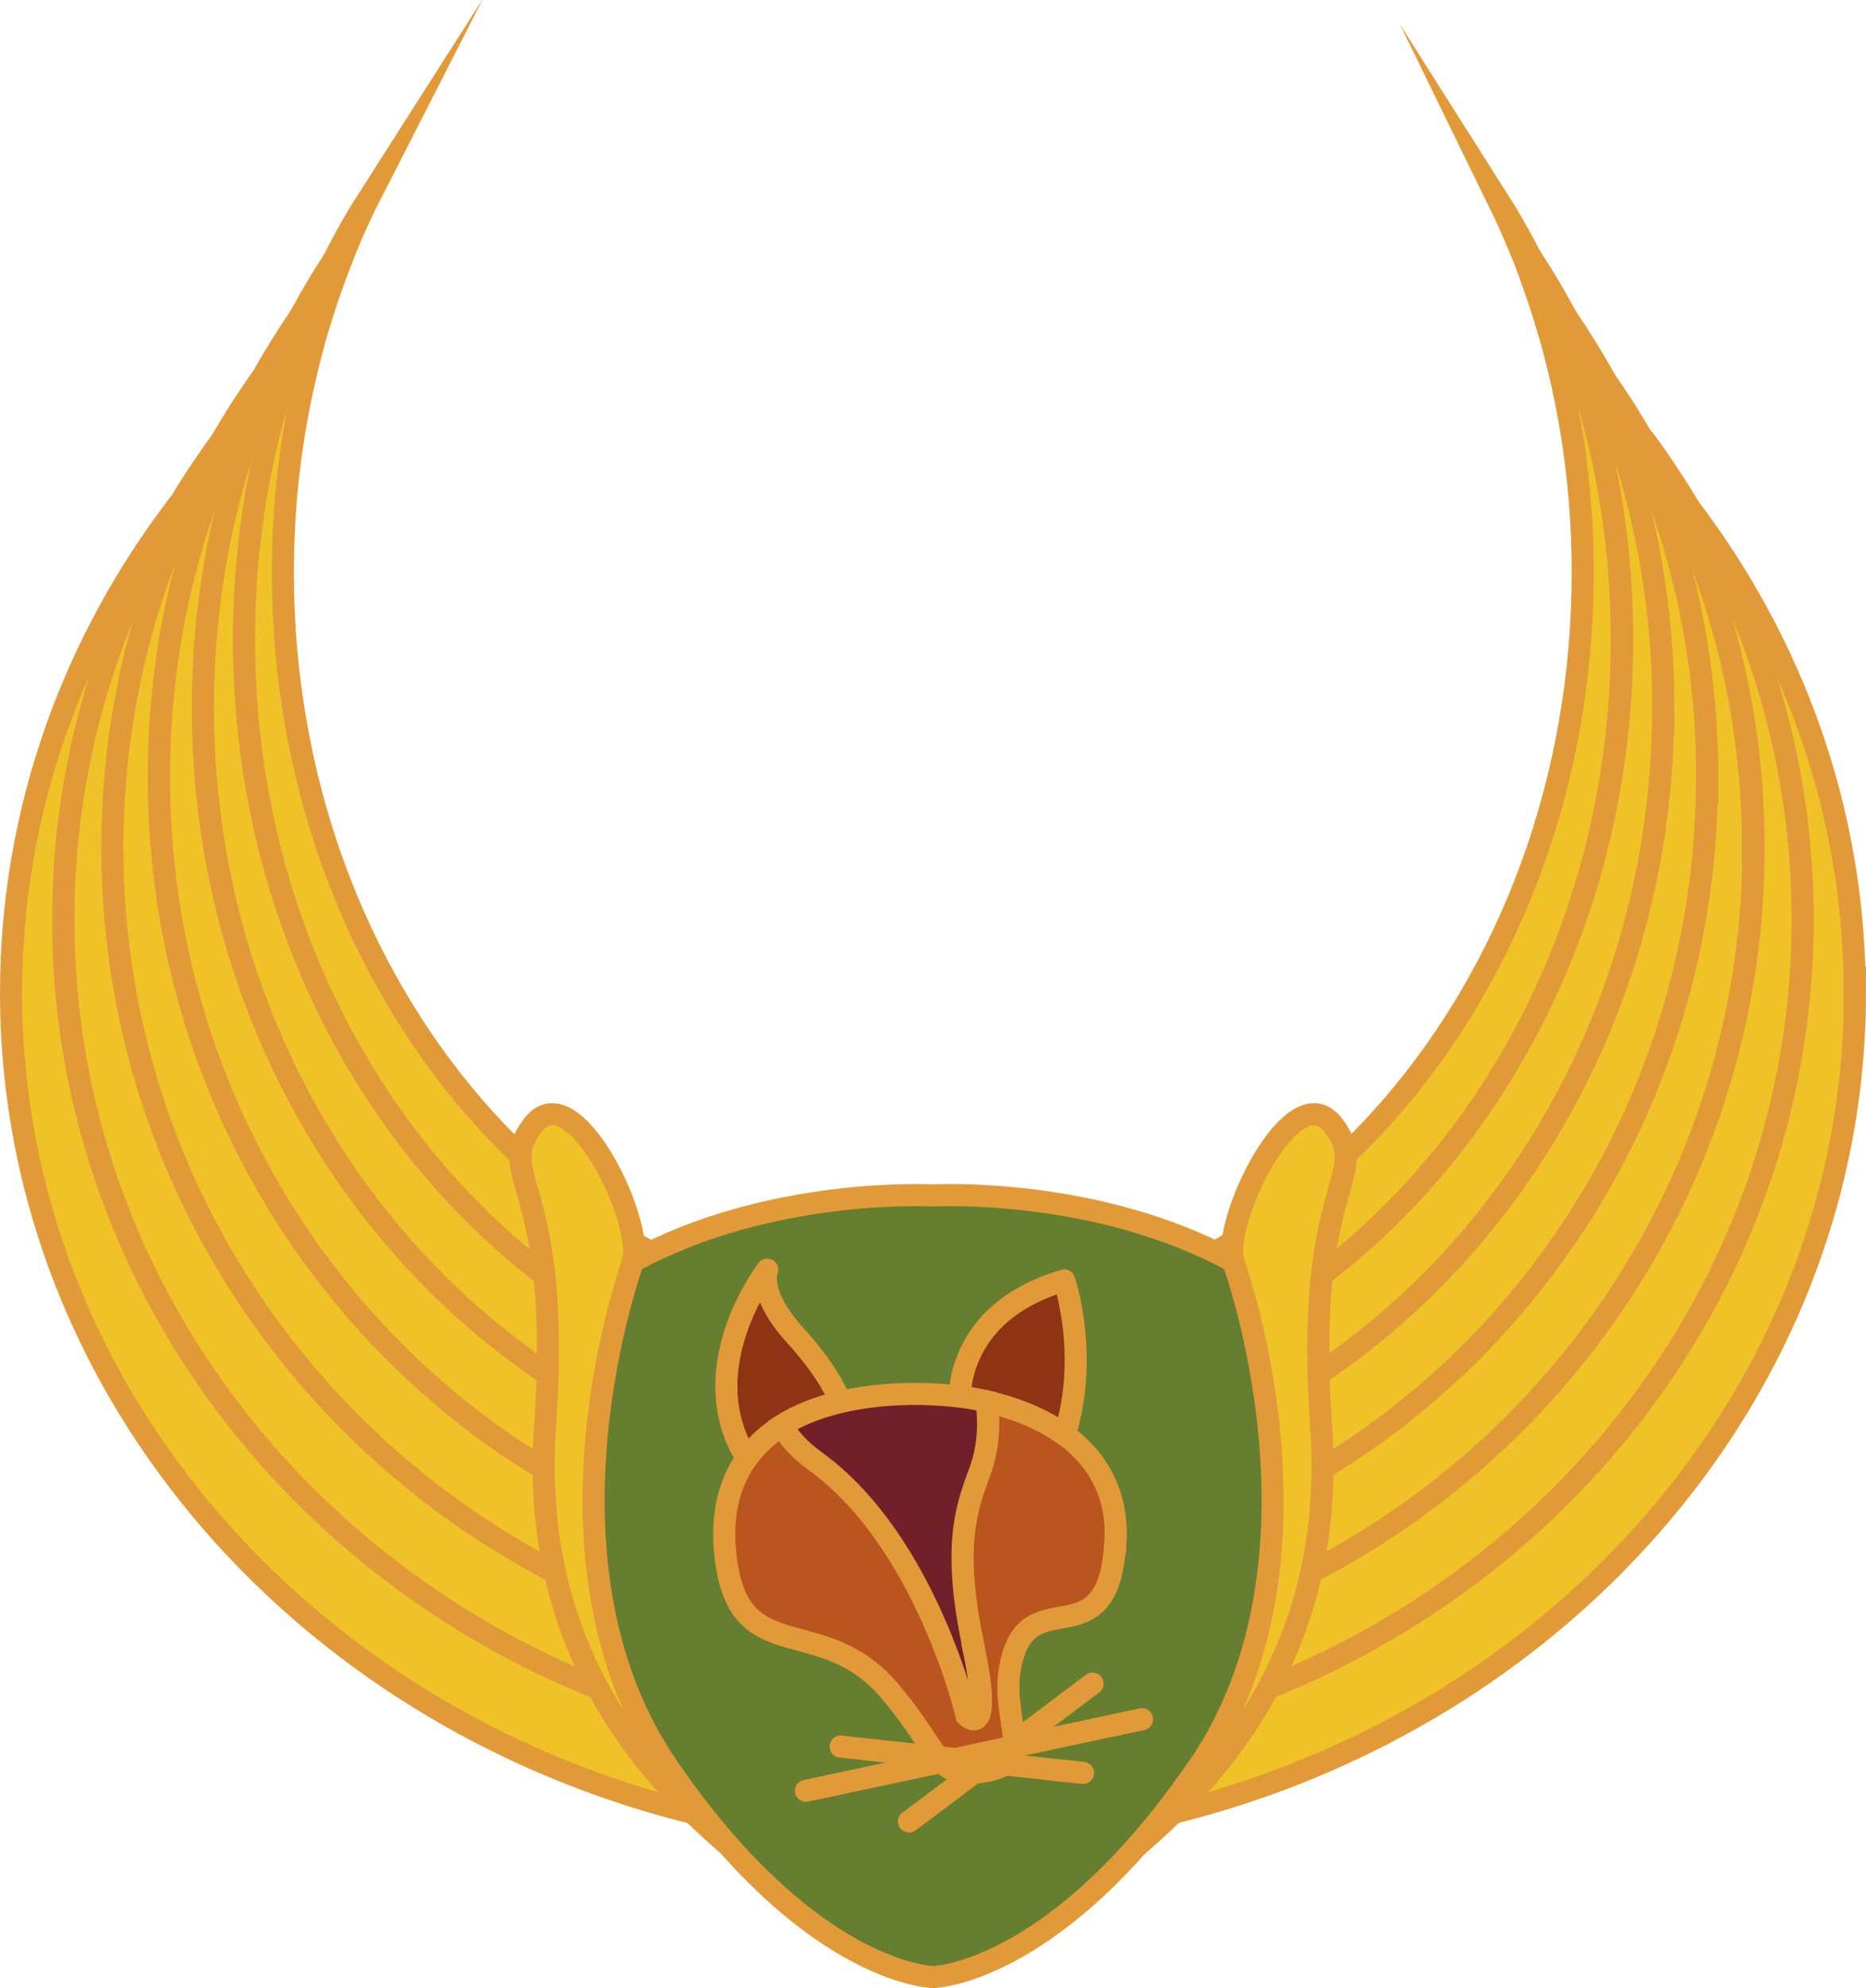 <?xml version="1.0" encoding="UTF-8"?>
<svg id="Layer_2" data-name="Layer 2" xmlns="http://www.w3.org/2000/svg" viewBox="0 0 84.51 89.99">
  <defs>
    <style>
      .cls-1 {
        fill: #71202a;
      }

      .cls-1, .cls-2, .cls-3, .cls-4, .cls-5, .cls-6, .cls-7, .cls-8 {
        stroke: #e29a39;
      }

      .cls-1, .cls-3, .cls-4, .cls-6 {
        stroke-miterlimit: 10;
      }

      .cls-2, .cls-5, .cls-8 {
        stroke-linejoin: round;
      }

      .cls-2, .cls-6, .cls-7 {
        fill: #efc327;
      }

      .cls-2, .cls-8 {
        stroke-linecap: round;
      }

      .cls-3 {
        fill: #ba551f;
      }

      .cls-4 {
        fill: #657e30;
      }

      .cls-5 {
        fill: #8f3315;
      }

      .cls-7 {
        stroke-miterlimit: 27;
      }

      .cls-8 {
        fill: none;
      }
    </style>
  </defs>
  <g id="Layer_1-2" data-name="Layer 1">
    <g>
      <g>
        <g>
          <path class="cls-6" d="M84.01,44.94c0,21.23-18.7,38.44-41.76,38.44S.5,66.18.5,44.94c0-8.27,2.83-15.92,7.65-22.19-3.36,5.55-5.29,12-5.29,18.87,0,20.82,17.63,37.69,39.38,37.69s39.39-16.87,39.39-37.69c0-6.83-1.9-13.24-5.21-18.76,4.78,6.25,7.58,13.87,7.58,22.09Z"/>
          <path class="cls-6" d="M81.64,41.62c0,20.82-17.63,37.69-39.39,37.69S2.87,62.44,2.87,41.62c0-6.87,1.92-13.32,5.29-18.87.59-.98,1.23-1.93,1.91-2.86-.29.5-.57,1.02-.84,1.53-2.64,5.08-4.13,10.83-4.13,16.94,0,20.41,16.64,36.95,37.16,36.95s37.16-16.54,37.16-36.95c0-6.11-1.49-11.86-4.13-16.94-.28-.54-.57-1.07-.88-1.6.71.97,1.38,1.96,1.99,2.98,0,.02.02.03.03.05,3.32,5.53,5.21,11.94,5.21,18.76Z"/>
          <path class="cls-6" d="M79.41,38.36c0,20.41-16.63,36.95-37.16,36.95S5.09,58.77,5.09,38.36c0-6.11,1.49-11.86,4.13-16.94.27-.52.55-1.03.84-1.53.55-.94,1.14-1.86,1.76-2.74-.25.47-.51.95-.75,1.44-.25.52-.51,1.05-.74,1.58-2.01,4.57-3.14,9.64-3.14,14.99,0,20.01,15.69,36.23,35.05,36.23s35.06-16.22,35.06-36.23c0-5.35-1.12-10.42-3.14-14.99-.24-.54-.49-1.08-.76-1.6-.23-.47-.47-.94-.73-1.4.61.85,1.17,1.73,1.69,2.63,0,0,.02.02.02.03.3.52.6,1.06.88,1.6,2.64,5.08,4.13,10.83,4.13,16.94Z"/>
          <path class="cls-6" d="M77.31,35.16c0,20.01-15.7,36.23-35.06,36.23S7.2,55.17,7.2,35.16c0-5.35,1.12-10.42,3.14-14.99.23-.53.48-1.06.74-1.58.25-.49.5-.97.75-1.44,0,0,.02-.02.02-.02.55-.98,1.15-1.94,1.78-2.87-.26.49-.52,1-.77,1.51-.25.51-.47,1.02-.7,1.55-.23.53-.44,1.08-.65,1.63-1.5,4.05-2.32,8.46-2.32,13.08,0,19.62,14.8,35.52,33.06,35.52s33.07-15.9,33.07-35.52c0-4.62-.82-9.03-2.32-13.08-.2-.56-.42-1.1-.65-1.64-.21-.52-.44-1.02-.68-1.52-.25-.52-.51-1.02-.78-1.52.63.93,1.23,1.88,1.78,2.87,0,.02,0,.03.02.04.25.46.5.93.73,1.4.27.52.52,1.06.76,1.6,2.01,4.57,3.14,9.64,3.14,14.99Z"/>
          <path class="cls-6" d="M75.32,32.02c0,19.62-14.8,35.52-33.07,35.52S9.19,51.65,9.19,32.02c0-4.62.82-9.03,2.32-13.08.2-.55.42-1.1.65-1.63.22-.52.45-1.04.7-1.55.25-.52.51-1.02.77-1.51.49-.91,1.02-1.78,1.57-2.63-.23.45-.45.91-.67,1.38-.23.51-.46,1.02-.67,1.55-.21.52-.41,1.04-.6,1.57-.2.55-.38,1.11-.56,1.67h0c-1.06,3.51-1.64,7.26-1.64,11.17,0,19.24,13.97,34.82,31.2,34.82s31.21-15.59,31.21-34.82c0-3.9-.57-7.65-1.64-11.16h0c-.17-.57-.36-1.13-.56-1.68-.19-.53-.38-1.06-.6-1.56-.2-.52-.43-1.02-.65-1.52-.22-.47-.45-.95-.69-1.41.56.85,1.08,1.73,1.57,2.64.27.5.53,1.01.78,1.52.24.5.47,1.01.68,1.52.24.54.45,1.08.65,1.64,1.5,4.05,2.32,8.46,2.32,13.08Z"/>
          <path class="cls-7" d="M73.45,28.95c0,19.24-13.97,34.82-31.21,34.82S11.05,48.19,11.05,28.95c0-3.9.57-7.65,1.64-11.16h0c.17-.57.36-1.13.56-1.68.19-.53.38-1.06.6-1.57.21-.52.44-1.04.67-1.55.22-.47.44-.93.67-1.38h0c.47-.93.98-1.82,1.53-2.68-.23.45-.44.91-.65,1.37-.21.49-.43.98-.61,1.48-.2.52-.4,1.04-.58,1.57-.18.53-.35,1.07-.52,1.62h0c-.16.57-.32,1.15-.45,1.72-.72,2.94-1.1,6.03-1.1,9.23,0,18.86,13.18,34.14,29.43,34.14s29.44-15.28,29.44-34.14c0-3.2-.38-6.3-1.09-9.23-.14-.58-.29-1.15-.46-1.72h0c-.16-.55-.33-1.09-.51-1.61-.18-.53-.37-1.05-.56-1.56-.2-.5-.41-.99-.62-1.47-.2-.46-.42-.92-.64-1.37.54.85,1.04,1.73,1.51,2.64h0c.24.47.47.94.69,1.42.23.5.45,1.01.65,1.52.21.51.41,1.03.6,1.56.2.55.38,1.11.56,1.67h0c1.06,3.51,1.64,7.26,1.64,11.17Z"/>
        </g>
        <path class="cls-2" d="M42.26,89.49c-12.11-6.06-18.36-13.88-17.57-24.98.79-11.1-2.36-11.22-.55-13.58s5.06,4.4,4.52,6.17,13.6,32.39,13.6,32.39Z"/>
        <path class="cls-2" d="M42.26,89.49c12.11-6.06,18.36-13.88,17.57-24.98-.79-11.1,2.36-11.22.55-13.58s-5.06,4.4-4.52,6.17-13.6,32.39-13.6,32.39Z"/>
        <path class="cls-4" d="M54.29,79.95c-6.31,9.23-11.79,9.54-12.03,9.54h0c-.25,0-5.73-.31-12.04-9.54-6.46-9.46-1.55-22.85-1.55-22.85,6.19-3.4,13.59-2.99,13.59-2.99,0,0,7.4-.41,13.59,2.99,0,0,4.91,13.38-1.55,22.85Z"/>
      </g>
      <g>
        <path class="cls-3" d="M50.51,69.84c-.3,5.09-3.52,2.06-4.55,4.85-1.03,2.79,1.21,4.98-1.21,5.46-2.42.48-1.99-.69-4.43-3.58-3.05-3.63-6.73-1.03-7.42-5.82-.29-1.94.05-3.53.93-4.75.42-.58.96-1.08,1.61-1.49.22.5.71,1.06,1.56,1.68,4.97,3.63,6.79,11.47,6.79,11.47,0,0,1.21,1.22.3-3.09-.91-4.31-.43-6.07.24-7.83.29-.76.41-1.55.42-2.28,0-.35-.02-.7-.06-1.02,1.32.29,2.55.79,3.54,1.51,1.48,1.09,2.42,2.68,2.29,4.89Z"/>
        <path class="cls-5" d="M38.07,63.46c-1.02.24-1.9.59-2.64,1.05-.65.41-1.2.91-1.61,1.49-.09-.14-.18-.29-.27-.47-1.99-3.95,1.2-8.06,1.2-8.06,0,0-.48,1.03,1.21,2.91.47.52.86,1,1.16,1.42.46.65.75,1.19.95,1.66Z"/>
        <path class="cls-5" d="M48.22,64.95c-.99-.72-2.22-1.22-3.54-1.51-.39-.09-.79-.16-1.2-.21,0-.2,0-.87.34-1.69.47-1.22,1.62-2.77,4.38-3.58,0,0,1.15,3.37.02,7Z"/>
        <path class="cls-1" d="M44.08,74.57c.91,4.31-.3,3.09-.3,3.09,0,0-1.83-7.84-6.79-11.47-.84-.61-1.33-1.18-1.56-1.68.74-.46,1.62-.81,2.64-1.05.81-.19,1.7-.31,2.68-.35.9-.04,1.83,0,2.74.11.4.05.8.12,1.2.21.03.33.06.67.06,1.02,0,.74-.12,1.52-.42,2.28-.66,1.76-1.15,3.52-.24,7.83Z"/>
        <line class="cls-8" x1="41.17" y1="82.45" x2="49.48" y2="76.21"/>
        <line class="cls-8" x1="38.07" y1="79.06" x2="49.05" y2="80.25"/>
        <line class="cls-8" x1="36.5" y1="81.06" x2="51.72" y2="77.82"/>
      </g>
    </g>
  </g>
</svg>